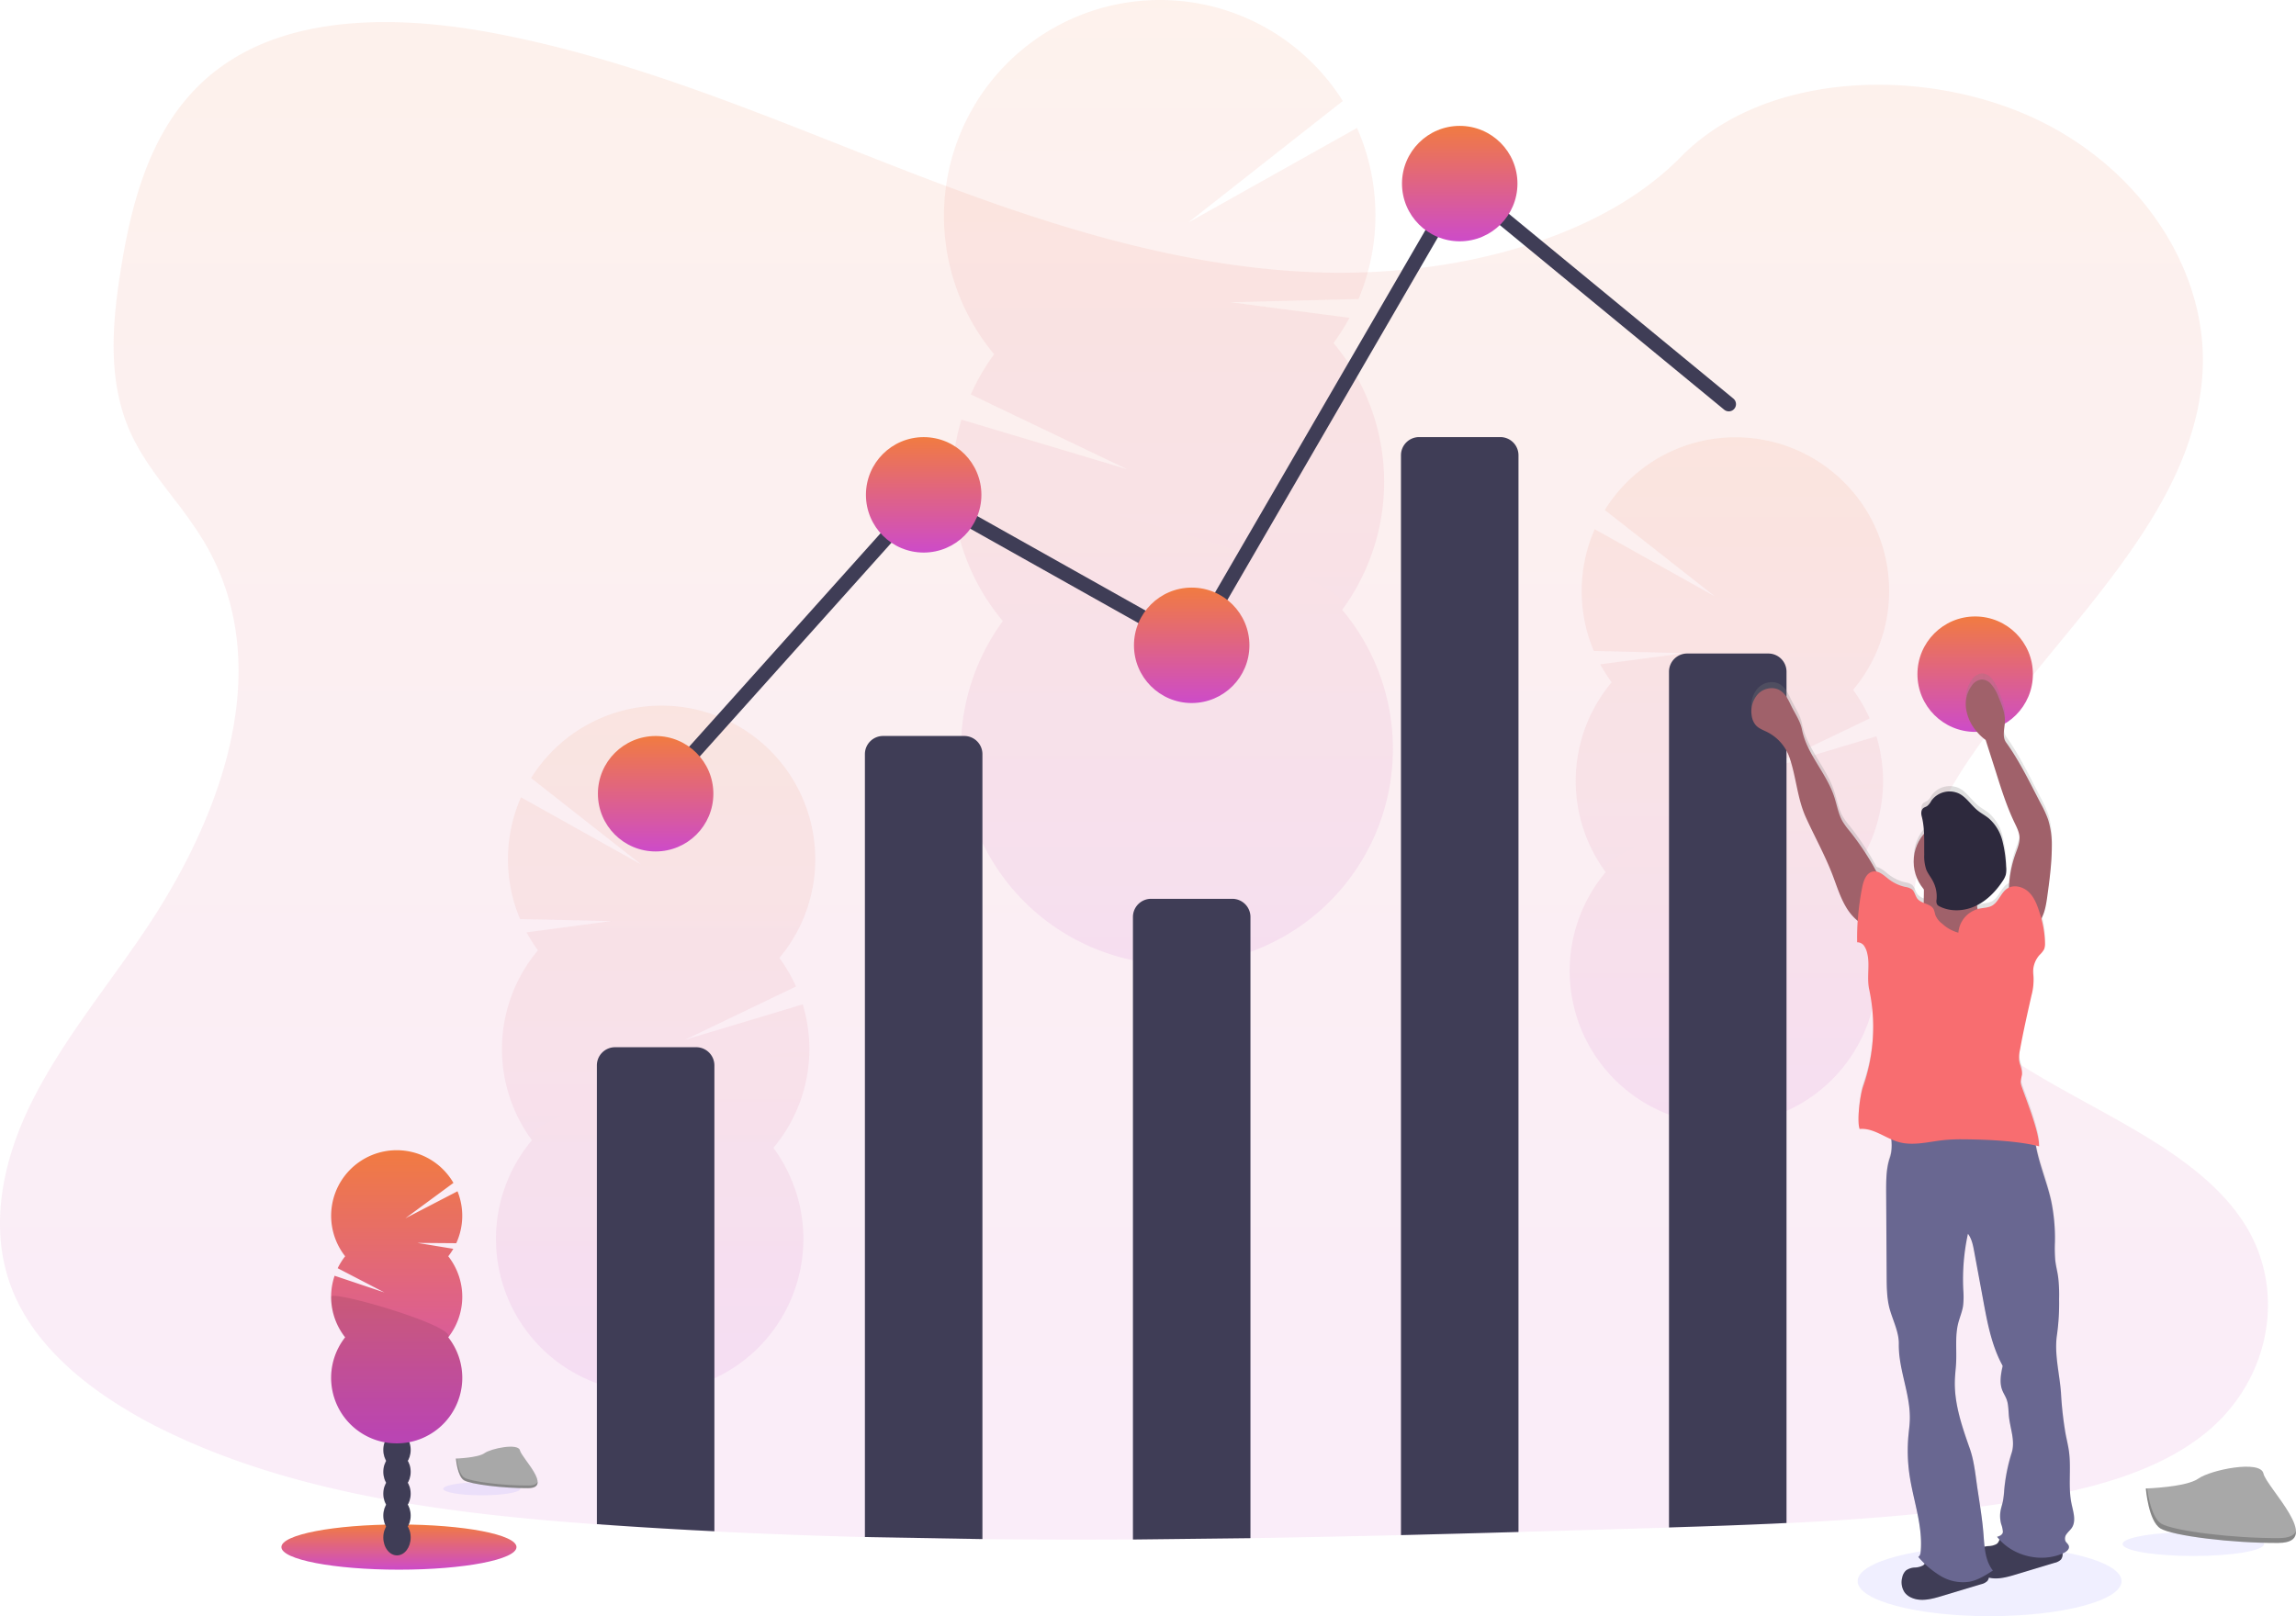 <svg xmlns="http://www.w3.org/2000/svg" xmlns:xlink="http://www.w3.org/1999/xlink" width="1113.608" height="784.066" viewBox="0 0 1113.608 784.066">
  <defs>
    <linearGradient id="linear-gradient" x1="0.5" x2="0.5" y2="1" gradientUnits="objectBoundingBox">
      <stop offset="0" stop-color="#f17b41"/>
      <stop offset="1" stop-color="#cd4bc9"/>
    </linearGradient>
    <linearGradient id="linear-gradient-30" x1="0.627" y1="0.5" x2="1.626" y2="0.5" gradientUnits="objectBoundingBox">
      <stop offset="0" stop-color="gray" stop-opacity="0.251"/>
      <stop offset="0.54" stop-color="gray" stop-opacity="0.122"/>
      <stop offset="1" stop-color="gray" stop-opacity="0.102"/>
    </linearGradient>
  </defs>
  <g id="undraw_visual_data_b1wx" transform="translate(-0.003 -0.344)">
    <ellipse id="Ellipse_1" data-name="Ellipse 1" cx="64" cy="16.99" rx="64" ry="16.99" transform="translate(901 750.43)" fill="#6c63ff" opacity="0.1"/>
    <path id="Path_1" data-name="Path 1" d="M1113.76,752.68c-24.35,20.2-59,28.56-92.51,33.84l-5.64.86c-35,5.22-70.39,8-105.9,9.69-19,.92-38,1.57-57,2.15l-14.89.44q-29,.86-58.11,1.69-28.5.81-57,1.52-36.5.89-73,1.48-28.5.45-57,.62-36.51.21-73-.14-28.52-.29-57-1-36.52-.94-73-2.75-24.76-1.21-49.49-2.91l-7.51-.53c-70.77-5.1-142.81-14.25-204.74-43.17l-1.67-.79c-.83-.39-1.66-.78-2.49-1.19A224.106,224.106,0,0,1,91.25,733.4c-18.31-13.06-33.43-29-41.42-47.91-12.52-29.66-5.9-63,8.4-92S94,538.31,112.57,511c5.44-8,10.6-16.3,15.4-24.81,30-53.37,44.88-115.13,13.43-166.56a228.578,228.578,0,0,0-13.43-19c-7.67-10-15.47-20-20.74-31.07-12.29-25.76-9.65-54.73-5.17-82.25,6-36.59,17-76,51.38-98.86,35.67-23.74,86.3-22.54,130.57-14,68.83,13.19,132.36,40.8,196.49,65.7s131.31,47.67,201.82,50.12a322.088,322.088,0,0,0,45.38-1.65h0a287.808,287.808,0,0,0,59.12-12.45c27.75-9.14,53-22.89,71.72-42,40.15-40.85,115.6-43.94,170-19.27,51.91,23.54,85.48,73.36,83,123.12-2.82,55.39-44.3,100.93-82.31,147.64-4.61,5.66-9.16,11.34-13.59,17.06q-3.71,4.79-7.28,9.6h0c-4.17,5.66-8.2,11.35-12,17.11-19.42,29.53-33.15,65-19.78,96.88,7.5,17.85,21.81,31.47,39.06,43.36,38.65,26.63,92,44.55,116,81.83C1152.32,683.63,1144.66,727,1113.76,752.68Z" transform="translate(-43.21 -57.79)" opacity="0.1" fill="url(#linear-gradient)"/>
    <g id="Group_1" data-name="Group 1" opacity="0.1">
      <path id="Path_2" data-name="Path 2" d="M598.71,607.14q.06,1.41.21,2.76,11.67-4.65,22.91-10a18.57,18.57,0,0,0,10.59-5.18c2.19-1.1,4.37-2.25,6.53-3.4a26.816,26.816,0,0,0-1.66-3c-4.21-6.65-10.61-10.81-17.66-10.58s-13.15,4.8-16.92,11.69a34.46,34.46,0,0,0-4,17.71Z" transform="translate(-43.21 -57.79)" fill="url(#linear-gradient)"/>
      <path id="Path_3" data-name="Path 3" d="M597.56,572.17a34.57,34.57,0,0,0,5.15,17.32c4.22,6.63,10.62,10.79,17.67,10.56.49,0,1-.07,1.45-.11a18.57,18.57,0,0,0,10.59-5.18,25.47,25.47,0,0,0,4.87-6.38,35.82,35.82,0,0,0-1.14-35c-4.22-6.65-10.62-10.81-17.67-10.58s-13.14,4.8-16.91,11.69a34.471,34.471,0,0,0-4.01,17.68Z" transform="translate(-43.21 -57.79)" fill="url(#linear-gradient)"/>
      <ellipse id="Ellipse_2" data-name="Ellipse 2" cx="21.87" cy="28.63" rx="21.87" ry="28.63" transform="matrix(0.999, -0.033, 0.033, 0.999, 552.28, 450.778)" fill="url(#linear-gradient)"/>
      <ellipse id="Ellipse_3" data-name="Ellipse 3" cx="21.87" cy="28.63" rx="21.87" ry="28.63" transform="matrix(0.999, -0.033, 0.033, 0.999, 551.134, 415.814)" fill="url(#linear-gradient)"/>
      <ellipse id="Ellipse_4" data-name="Ellipse 4" cx="21.87" cy="28.63" rx="21.87" ry="28.63" transform="matrix(0.999, -0.033, 0.033, 0.999, 549.987, 380.84)" fill="url(#linear-gradient)"/>
      <path id="Path_4" data-name="Path 4" d="M690,224.56a104.077,104.077,0,0,0,7.74-12.25L640,204.77l62.12-1.58a104.89,104.89,0,0,0-.72-83l-81.91,45.95,75-59A104.75,104.75,0,1,0,525.38,230a105.161,105.161,0,0,0-11.31,19.48l75.81,36.28L509.52,261.7a104.8,104.8,0,0,0,20.11,97.75A104.74,104.74,0,1,0,694.19,354,104.77,104.77,0,0,0,690,224.56Z" transform="translate(-43.21 -57.79)" fill="url(#linear-gradient)"/>
      <path id="Path_5" data-name="Path 5" d="M505.1,295.42a104.26,104.26,0,0,0,24.53,64A104.74,104.74,0,1,0,694.19,354C707.64,335.74,504.72,283.67,505.1,295.42Z" transform="translate(-43.21 -57.79)" opacity="0.1" fill="url(#linear-gradient)"/>
    </g>
    <g id="Group_2" data-name="Group 2" opacity="0.1">
      <path id="Path_6" data-name="Path 6" d="M369.39,791.35a17.145,17.145,0,0,1-.15,2q-8.3-3.3-16.31-7.07a13.21,13.21,0,0,1-7.54-3.67q-2.34-1.19-4.65-2.42a18.894,18.894,0,0,1,1.18-2.12c3-4.74,7.54-7.7,12.56-7.54s9.36,3.4,12,8.3A24.5,24.5,0,0,1,369.39,791.35Z" transform="translate(-43.21 -57.79)" fill="url(#linear-gradient)"/>
      <path id="Path_7" data-name="Path 7" d="M370.17,766.46a24.59,24.59,0,0,1-3.64,12.33c-3,4.72-7.55,7.69-12.56,7.53l-1-.08a13.21,13.21,0,0,1-7.54-3.67,18,18,0,0,1-3.47-4.54,25.53,25.53,0,0,1,.78-24.89c3-4.74,7.55-7.7,12.56-7.54s9.36,3.4,12.05,8.3A24.5,24.5,0,0,1,370.17,766.46Z" transform="translate(-43.21 -57.79)" fill="url(#linear-gradient)"/>
      <ellipse id="Ellipse_5" data-name="Ellipse 5" cx="20.37" cy="15.56" rx="20.37" ry="15.56" transform="translate(296.021 703.207) rotate(-88.19)" fill="url(#linear-gradient)"/>
      <ellipse id="Ellipse_6" data-name="Ellipse 6" cx="20.37" cy="15.56" rx="20.37" ry="15.56" transform="translate(296.798 678.321) rotate(-88.19)" fill="url(#linear-gradient)"/>
      <ellipse id="Ellipse_7" data-name="Ellipse 7" cx="20.37" cy="15.56" rx="20.37" ry="15.56" transform="translate(297.585 653.425) rotate(-88.19)" fill="url(#linear-gradient)"/>
      <path id="Path_8" data-name="Path 8" d="M304.12,519.17a75.817,75.817,0,0,1-5.53-8.71L339.67,505l-44.21-1a74.64,74.64,0,0,1,.44-59.08l58.33,32.63L300.81,435.6a74.54,74.54,0,1,1,120.42,87.26,74.428,74.428,0,0,1,8.07,13.86L375.38,562.6l57.17-17.2A74.65,74.65,0,0,1,418.33,615a74.54,74.54,0,1,1-117.12-3.7,74.54,74.54,0,0,1,2.91-92.12Z" transform="translate(-43.21 -57.79)" fill="url(#linear-gradient)"/>
      <path id="Path_9" data-name="Path 9" d="M435.72,569.43A74.27,74.27,0,0,1,418.33,615a74.54,74.54,0,1,1-117.12-3.7C291.62,598.3,436,561.06,435.72,569.43Z" transform="translate(-43.21 -57.79)" opacity="0.1" fill="url(#linear-gradient)"/>
    </g>
    <g id="Group_3" data-name="Group 3" opacity="0.1">
      <path id="Path_10" data-name="Path 10" d="M890.16,661.3a19.392,19.392,0,0,1-.14,2q-8.31-3.3-16.31-7.07a13.26,13.26,0,0,1-7.55-3.67c-1.55-.79-3.11-1.6-4.65-2.42a20.644,20.644,0,0,1,1.18-2.12c3-4.74,7.54-7.7,12.56-7.54s9.36,3.4,12,8.3a24.5,24.5,0,0,1,2.91,12.52Z" transform="translate(-43.21 -57.79)" fill="url(#linear-gradient)"/>
      <path id="Path_11" data-name="Path 11" d="M891,636.41a24.59,24.59,0,0,1-3.65,12.33c-3,4.72-7.54,7.69-12.56,7.53l-1-.08a13.26,13.26,0,0,1-7.55-3.67,18.323,18.323,0,0,1-3.47-4.54,25.53,25.53,0,0,1,.78-24.89c3-4.73,7.55-7.7,12.56-7.54s9.37,3.4,12.05,8.3A24.5,24.5,0,0,1,891,636.41Z" transform="translate(-43.21 -57.79)" fill="url(#linear-gradient)"/>
      <ellipse id="Ellipse_8" data-name="Ellipse 8" cx="20.37" cy="15.56" rx="20.37" ry="15.56" transform="translate(816.827 573.149) rotate(-88.19)" fill="url(#linear-gradient)"/>
      <ellipse id="Ellipse_9" data-name="Ellipse 9" cx="20.37" cy="15.56" rx="20.37" ry="15.56" transform="translate(817.614 548.263) rotate(-88.19)" fill="url(#linear-gradient)"/>
      <ellipse id="Ellipse_10" data-name="Ellipse 10" cx="20.37" cy="15.56" rx="20.37" ry="15.56" transform="translate(818.401 523.377) rotate(-88.19)" fill="url(#linear-gradient)"/>
      <path id="Path_12" data-name="Path 12" d="M824.89,389.12a73.565,73.565,0,0,1-5.52-8.71L860.45,375l-44.21-1.07a74.7,74.7,0,0,1,.43-59.08L875,347.48l-53.42-41.93A74.55,74.55,0,1,1,942,392.81a74.386,74.386,0,0,1,8.06,13.86l-53.92,25.88,57.17-17.2a74.57,74.57,0,0,1-14.22,69.59A74.53,74.53,0,1,1,822,481.24a74.54,74.54,0,0,1,2.91-92.12Z" transform="translate(-43.21 -57.79)" fill="url(#linear-gradient)"/>
      <path id="Path_13" data-name="Path 13" d="M956.5,439.38a74.2,74.2,0,0,1-17.4,45.56,74.53,74.53,0,1,1-117.1-3.7C812.4,468.25,956.76,431,956.5,439.38Z" transform="translate(-43.21 -57.79)" opacity="0.1" fill="url(#linear-gradient)"/>
    </g>
    <ellipse id="Ellipse_11" data-name="Ellipse 11" cx="57.01" cy="10.96" rx="57.01" ry="10.96" transform="translate(136.49 739.93)" fill="url(#linear-gradient)"/>
    <ellipse id="Ellipse_12" data-name="Ellipse 12" cx="6.64" cy="8.69" rx="6.64" ry="8.69" transform="translate(185.91 737.54)" fill="#3f3d56"/>
    <ellipse id="Ellipse_13" data-name="Ellipse 13" cx="6.64" cy="8.69" rx="6.64" ry="8.69" transform="translate(185.91 726.92)" fill="#3f3d56"/>
    <ellipse id="Ellipse_14" data-name="Ellipse 14" cx="6.64" cy="8.69" rx="6.64" ry="8.69" transform="translate(185.91 716.3)" fill="#3f3d56"/>
    <ellipse id="Ellipse_15" data-name="Ellipse 15" cx="6.64" cy="8.69" rx="6.64" ry="8.69" transform="translate(185.91 705.68)" fill="#3f3d56"/>
    <ellipse id="Ellipse_16" data-name="Ellipse 16" cx="6.64" cy="8.69" rx="6.64" ry="8.69" transform="translate(185.91 695.06)" fill="#3f3d56"/>
    <ellipse id="Ellipse_17" data-name="Ellipse 17" cx="6.64" cy="8.69" rx="6.64" ry="8.69" transform="translate(185.91 684.44)" fill="#3f3d56"/>
    <ellipse id="Ellipse_18" data-name="Ellipse 18" cx="6.64" cy="8.69" rx="6.64" ry="8.69" transform="translate(185.91 673.82)" fill="#3f3d56"/>
    <path id="Path_14" data-name="Path 14" d="M260.61,667.62a32.329,32.329,0,0,0,2.47-3.64l-17.44-2.87,18.86.15a31.89,31.89,0,0,0,.61-25.2L239.8,649.19,263.14,632a31.8,31.8,0,1,0-52.52,35.59,32,32,0,0,0-3.62,5.8l22.64,11.76-24.14-8.1a31.82,31.82,0,0,0,5.12,29.86,31.8,31.8,0,1,0,50,0,31.82,31.82,0,0,0,0-39.32Z" transform="translate(-43.21 -57.79)" fill="url(#linear-gradient)"/>
    <path id="Path_15" data-name="Path 15" d="M203.82,687.28a31.67,31.67,0,0,0,6.8,19.66,31.8,31.8,0,1,0,50,0C264.87,701.53,203.82,683.71,203.82,687.28Z" transform="translate(-43.21 -57.79)" opacity="0.1"/>
    <path id="Path_16" data-name="Path 16" d="M389.71,575V801q-24.76-1.21-49.49-2.91l-7.51-.53V575a8.82,8.82,0,0,1,8.82-8.82h39.36a8.82,8.82,0,0,1,8.82,8.82Z" transform="translate(-43.21 -57.79)" fill="#3f3d56"/>
    <path id="Path_17" data-name="Path 17" d="M462.71,803.81V424a8.82,8.82,0,0,1,8.82-8.82h39.36a8.82,8.82,0,0,1,8.82,8.82V804.8Z" transform="translate(-43.21 -57.79)" fill="#3f3d56"/>
    <path id="Path_18" data-name="Path 18" d="M592.71,805V503a8.82,8.82,0,0,1,8.82-8.82h39.36a8.82,8.82,0,0,1,8.82,8.82V804.35Z" transform="translate(-43.21 -57.79)" fill="#3f3d56"/>
    <path id="Path_19" data-name="Path 19" d="M779.71,279V801.35q-28.5.81-57,1.52V279a8.82,8.82,0,0,1,8.82-8.82h39.36A8.82,8.82,0,0,1,779.71,279Z" transform="translate(-43.21 -57.79)" fill="#3f3d56"/>
    <path id="Path_20" data-name="Path 20" d="M909.71,384V797c-19,.92-38,1.57-57,2.15V384a8.82,8.82,0,0,1,8.82-8.82h39.36a8.82,8.82,0,0,1,8.82,8.82Z" transform="translate(-43.21 -57.79)" fill="#3f3d56"/>
    <path id="Path_21" data-name="Path 21" d="M318.5,385.41l130-145,130,73,130-224,130,107" fill="none" stroke="#3f3d56" stroke-linecap="round" stroke-miterlimit="10" stroke-width="7"/>
    <circle id="Ellipse_19" data-name="Ellipse 19" cx="28" cy="28" r="28" transform="translate(290 357.41)" fill="url(#linear-gradient)"/>
    <circle id="Ellipse_20" data-name="Ellipse 20" cx="28" cy="28" r="28" transform="translate(420 212.41)" fill="url(#linear-gradient)"/>
    <circle id="Ellipse_21" data-name="Ellipse 21" cx="28" cy="28" r="28" transform="translate(550 285.41)" fill="url(#linear-gradient)"/>
    <circle id="Ellipse_22" data-name="Ellipse 22" cx="28" cy="28" r="28" transform="translate(680 61.41)" fill="url(#linear-gradient)"/>
    <circle id="Ellipse_23" data-name="Ellipse 23" cx="28" cy="28" r="28" transform="translate(930 299.41)" fill="url(#linear-gradient)"/>
    <ellipse id="Ellipse_24" data-name="Ellipse 24" cx="18.68" cy="3.16" rx="18.68" ry="3.16" transform="translate(215 719.45)" fill="#6c63ff" opacity="0.1"/>
    <path id="Path_22" data-name="Path 22" d="M264.35,765.73s10.65-.33,13.86-2.62,16.39-5,17.19-1.35,16,18.24,4,18.34-27.95-1.88-31.15-3.83S264.35,765.73,264.35,765.73Z" transform="translate(-43.21 -57.79)" fill="#a8a8a8"/>
    <path id="Path_23" data-name="Path 23" d="M299.59,778.82c-12,.1-27.94-1.87-31.15-3.82-2.44-1.49-3.41-6.82-3.74-9.28h-.35s.67,8.59,3.88,10.54,19.12,3.93,31.15,3.83c3.47,0,4.67-1.26,4.6-3.09C303.5,778.11,302.18,778.8,299.59,778.82Z" transform="translate(-43.21 -57.79)" opacity="0.2"/>
    <ellipse id="Ellipse_25" data-name="Ellipse 25" cx="34.31" cy="5.8" rx="34.31" ry="5.8" transform="translate(1029.49 743.61)" fill="#6c63ff" opacity="0.1"/>
    <path id="Path_24" data-name="Path 24" d="M1084,780.25s19.57-.6,25.47-4.8,30.1-9.21,31.56-2.48,29.42,33.5,7.32,33.68-51.34-3.44-57.23-7S1084,780.25,1084,780.25Z" transform="translate(-43.21 -57.79)" fill="#a8a8a8"/>
    <path id="Path_25" data-name="Path 25" d="M1148.72,804.31c-22.1.18-51.34-3.44-57.23-7-4.48-2.73-6.27-12.53-6.87-17h-.65s1.24,15.79,7.12,19.37,35.14,7.21,57.23,7c6.38,0,8.58-2.32,8.46-5.68C1155.89,803,1153.46,804.27,1148.72,804.31Z" transform="translate(-43.21 -57.79)" opacity="0.2"/>
    <path id="Path_26" data-name="Path 26" d="M892.81,402.37a9,9,0,0,0,2,4.77c1.45,1.64,3.62,2.39,5.57,3.37a22,22,0,0,1,10.76,12.37c3.33,9.72,3.76,20,8,29.38s9.22,18.39,12.88,28c2.08,5.45,3.74,11.12,6.79,16.08a24.94,24.94,0,0,0,5.57,6.41c-.23,3.52-.32,7-.3,10.52a4,4,0,0,1,3.42,1.8,10.41,10.41,0,0,1,1.5,3.75c1.37,5.67-.32,11.71.91,17.41a88.56,88.56,0,0,1-3,47.64c-1.37,3.88-3.09,16.72-1.63,20.57,5.44-.55,10.26,2.79,15.35,5a21.12,21.12,0,0,1-.72,9c-1.83,5.27-1.82,11-1.79,16.57l.25,41.26c0,5.23.07,10.53,1.38,15.6,1.49,5.71,4.62,11.53,4.52,17.43-.27,12.7,5.73,24.8,5.25,37.4-.09,2.42-.42,4.82-.65,7.22a82.134,82.134,0,0,0,.48,19.19c1.82,12.66,6.63,25.11,5.43,37.84-.08.86-.37,2-1.18,2.33,1,1.13,2.06,2.25,3.14,3.32a2.849,2.849,0,0,1-.87.91,8.839,8.839,0,0,1-3.82,1,8.091,8.091,0,0,0-4.37,1.42,6.29,6.29,0,0,0-1.82,3.34,9,9,0,0,0,1.2,7.48,8.351,8.351,0,0,0,3.39,2.54c4.62,2,9.92.55,14.74-.91l18.88-5.72a6.36,6.36,0,0,0,3.07-1.6,3.361,3.361,0,0,0,.75-1.62c4.17,1,8.75-.23,13-1.5l18.88-5.73a6.27,6.27,0,0,0,3.07-1.6,3.661,3.661,0,0,0,.77-3c.14-.06.28-.1.42-.17,1.44-.65,3-1.92,2.65-3.45-.25-1-1.25-1.58-1.68-2.5a3.61,3.61,0,0,1,.7-3.53c.74-1,1.74-1.83,2.42-2.88,2.18-3.34.7-7.73-.12-11.64-1.77-8.35-.13-17.07-1.25-25.53-.38-2.85-1.07-5.65-1.62-8.48a173.267,173.267,0,0,1-2.31-20.22c-.72-9.68-3.41-19.22-1.87-28.82a111.91,111.91,0,0,0,.95-17,73.982,73.982,0,0,0-.47-10.84c-.39-2.68-1.08-5.31-1.38-8a72.517,72.517,0,0,1-.16-9.09,89.918,89.918,0,0,0-1.86-20.12c-2-9.09-5.76-17.79-7.36-26.9.54.12,1.08.24,1.6.38.06-7-6.07-22.22-8.34-28.86a8.392,8.392,0,0,1-.6-2.55,27.5,27.5,0,0,1,.63-3.43c.29-2.42-1-4.72-1.35-7.14a16.748,16.748,0,0,1,.37-5.08c1.61-8.95,3.61-17.83,5.61-26.7a28.439,28.439,0,0,0,.89-9.87,12.391,12.391,0,0,1,3-9.83,11.653,11.653,0,0,0,2.22-2.79,7.08,7.08,0,0,0,.44-2.79,44.83,44.83,0,0,0-1.8-12.15c1.76-3.19,2.41-7.11,2.92-10.81,1.12-8.17,2.24-16.38,2.2-24.63a41.745,41.745,0,0,0-1.8-13,51.6,51.6,0,0,0-3.42-7.54c-5.26-10.13-10.29-20.79-16.93-30.07-2-2.82-.74-6.71-.6-10.19.15-4.2-1.51-8.23-3.14-12.09a19.84,19.84,0,0,0-3.76-6.47,6.11,6.11,0,0,0-4.4-2,6.63,6.63,0,0,0-4.69,2.87,15.47,15.47,0,0,0-2.81,11.57A22.369,22.369,0,0,0,1002,410.2a24.769,24.769,0,0,0,4.39,4.17q2.48,7.88,5,15.75c2.64,8.35,5.28,16.74,9,24.64,1.09,2.29,2.29,4.62,2.42,7.15.14,2.73-1,5.33-1.91,7.9a55.752,55.752,0,0,0-3.22,16.66,5.729,5.729,0,0,0-.84.46c-3.15,2.06-4.14,6.55-7.42,8.39-1.91,1.07-4.23,1-6.37,1.49a2.2,2.2,0,0,0-.58.16c-.08-.4-.16-.79-.21-1.2a3.23,3.23,0,0,1,0-.77,33.589,33.589,0,0,0,12.43-11.84,10.829,10.829,0,0,0,1.47-3,11.6,11.6,0,0,0,.15-3.9,62.245,62.245,0,0,0-1.85-12.85,21.37,21.37,0,0,0-6.69-10.89c-1.64-1.32-3.53-2.31-5.16-3.64-3.18-2.57-5.36-6.37-9-8.28A10.83,10.83,0,0,0,980,444.12a7.889,7.889,0,0,1-2,2.54,20.541,20.541,0,0,0-1.86,1c-1.1.88-1.16,2.57-.8,3.94a41.011,41.011,0,0,1,1.14,8.59,21,21,0,0,0-.06,27.17c0,1.86,0,3.72-.07,5.58a5.4,5.4,0,0,1-.07,1.06,7.211,7.211,0,0,1-3-2c-1.12-1.4-1.32-3.46-2.69-4.61a7.589,7.589,0,0,0-3.28-1.2,20.369,20.369,0,0,1-8-3.79c-1.85-1.43-3.77-3.26-5.93-3.68a131.566,131.566,0,0,0-13-19.84,38.655,38.655,0,0,1-3.4-4.67c-2.15-3.75-2.79-8.16-4.15-12.27-3.8-11.52-13.28-20.76-15.59-32.68-.84-4.32-3.58-8.08-5.46-12.06-1.27-2.69-2.67-5.53-5.21-7.07-3.27-2-7.79-1.08-10.51,1.61A12.63,12.63,0,0,0,892.81,402.37Zm118.73,404.69a8.841,8.841,0,0,1-3.82,1,18.436,18.436,0,0,0-2,.32c-.25-2.1-.39-4.23-.55-6.3-.53-6.79-1.59-13.53-2.64-20.26-1.1-7-1.62-14.66-4-21.38-3.83-10.94-7.71-22.21-7.22-33.8.11-2.63.44-5.24.58-7.86.32-6.49-.59-13.12,1-19.43.71-2.87,1.92-5.61,2.38-8.53a40.488,40.488,0,0,0,.1-7.94,105.53,105.53,0,0,1,2.27-27.35c1.86,2.43,2.47,5.57,3,8.58l3.75,20.34c2.23,12.07,4.2,24.87,10.11,35.61-.83,3.87-1.65,8-.28,11.7.59,1.6,1.56,3,2.16,4.62,1,2.69.86,5.65,1.16,8.5.65,6,3.13,11.9,1.31,17.69a86.3,86.3,0,0,0-3.63,18.36,44.7,44.7,0,0,1-.6,5.17c-.32,1.54-.84,3-1.13,4.58a15.171,15.171,0,0,0,.29,6.67,13.62,13.62,0,0,1,.82,3.75c0,1.28-1.57,2.2-2.83,2.4.37.48.77.94,1.18,1.39A4.38,4.38,0,0,1,1011.54,807.06Z" transform="translate(-43.21 -57.79)" fill="url(#linear-gradient-30)"/>
    <path id="Path_27" data-name="Path 27" d="M972.05,818.6a8.09,8.09,0,0,0-4.37,1.42,6.16,6.16,0,0,0-1.82,3.32,8.881,8.881,0,0,0,1.2,7.42,8.331,8.331,0,0,0,3.39,2.53c4.62,2,9.92.54,14.74-.91l18.88-5.68a6.34,6.34,0,0,0,3.07-1.59,4.17,4.17,0,0,0,.08-4.86,9.44,9.44,0,0,0-4-3.19c-5.87-2.86-12.49-3.51-18.94-3.63-2.4,0-4.77-.58-6.4,1.27-.86,1-.7,2.07-2,2.92A9,9,0,0,1,972.05,818.6Z" transform="translate(-43.21 -57.79)" fill="#3f3d56"/>
    <path id="Path_28" data-name="Path 28" d="M1007.72,808.22a8.171,8.171,0,0,0-4.37,1.42,6.2,6.2,0,0,0-1.82,3.32,8.91,8.91,0,0,0,1.2,7.43,8.4,8.4,0,0,0,3.39,2.52c4.63,2,9.92.55,14.74-.9l18.88-5.69a6.341,6.341,0,0,0,3.07-1.59,4.16,4.16,0,0,0,.08-4.85,9.471,9.471,0,0,0-4-3.19c-5.88-2.86-12.5-3.52-18.95-3.64-2.4,0-4.76-.57-6.4,1.28-.86,1-.7,2.06-2,2.91a8.7,8.7,0,0,1-3.82.98Z" transform="translate(-43.21 -57.79)" fill="#3f3d56"/>
    <path id="Path_29" data-name="Path 29" d="M991.31,603.32a232.583,232.583,0,0,1,33.49-.94,6.66,6.66,0,0,1,2.17.34c2.46,1,2.84,4.22,3.07,6.85,1,10.68,5.66,20.63,8,31.09a88.829,88.829,0,0,1,1.86,20,71.733,71.733,0,0,0,.16,9c.3,2.67,1,5.29,1.38,7.95a73,73,0,0,1,.47,10.77,110.49,110.49,0,0,1-.95,16.87c-1.54,9.53,1.15,19,1.87,28.64A170.938,170.938,0,0,0,1045.1,754c.55,2.81,1.24,5.59,1.62,8.42,1.12,8.41-.52,17.07,1.25,25.37.82,3.88,2.3,8.24.12,11.56-.68,1-1.68,1.85-2.42,2.86a3.57,3.57,0,0,0-.7,3.51c.43.91,1.43,1.51,1.68,2.48.39,1.53-1.21,2.78-2.65,3.43-10.85,4.9-24.84,1.45-32.16-7.94,1.26-.2,2.8-1.11,2.83-2.39a13.5,13.5,0,0,0-.82-3.72,15,15,0,0,1-.29-6.62c.29-1.54.81-3,1.13-4.55a44.191,44.191,0,0,0,.6-5.14,85.212,85.212,0,0,1,3.63-18.24c1.82-5.75-.66-11.57-1.31-17.57-.3-2.84-.17-5.77-1.16-8.45-.6-1.58-1.57-3-2.16-4.58-1.37-3.69-.55-7.79.28-11.63-5.91-10.67-7.88-23.39-10.11-35.38l-3.75-20.2c-.56-3-1.17-6.11-3-8.53a104.164,104.164,0,0,0-2.27,27.17,40,40,0,0,1-.1,7.89c-.46,2.9-1.67,5.63-2.38,8.47-1.55,6.27-.64,12.85-1,19.3-.14,2.61-.47,5.2-.58,7.81-.49,11.52,3.39,22.72,7.22,33.59,2.35,6.67,2.87,14.25,4,21.23,1,6.69,2.11,13.38,2.64,20.13.49,6.2.71,12.91,4.57,17.78-3.53,2.29-7.17,4.62-11.3,5.41a20.86,20.86,0,0,1-13.92-2.7,43.791,43.791,0,0,1-11-9.35c.81-.28,1.1-1.46,1.18-2.31,1.2-12.66-3.61-25-5.43-37.6a81,81,0,0,1-.48-19.06c.23-2.39.56-4.78.65-7.18.48-12.51-5.55-24.56-5.33-37.08.1-5.87-3-11.65-4.52-17.32-1.31-5-1.35-10.3-1.38-15.5l-.25-41c0-5.54,0-11.22,1.79-16.45,2.2-6.3-.32-13.53-.7-20.19a83.219,83.219,0,0,0,32.19,3.59Z" transform="translate(-43.21 -57.79)" fill="#696791"/>
    <path id="Path_30" data-name="Path 30" d="M955.66,485.52a130.655,130.655,0,0,0-15.31-24.17,38.321,38.321,0,0,1-3.4-4.64c-2.15-3.73-2.79-8.11-4.15-12.19-3.8-11.44-13.28-20.63-15.59-32.46-.84-4.3-3.58-8-5.46-12-1.27-2.67-2.67-5.49-5.21-7-3.27-2-7.79-1.08-10.51,1.6a12.49,12.49,0,0,0-3.22,10.55,8.93,8.93,0,0,0,2,4.74c1.45,1.63,3.62,2.37,5.57,3.35a21.88,21.88,0,0,1,10.76,12.29c3.33,9.65,3.76,19.87,8,29.19s9.22,18.26,12.88,27.79c2.08,5.41,3.74,11,6.79,16s7.81,9.19,13.56,9.94A33.45,33.45,0,0,1,954,497.83C955.25,493.89,957.47,489.25,955.66,485.52Z" transform="translate(-43.21 -57.79)" fill="#a0616a"/>
    <path id="Path_31" data-name="Path 31" d="M1017.57,493a55.258,55.258,0,0,1,3.25-20.78c.92-2.55,2-5.14,1.91-7.85-.13-2.52-1.33-4.83-2.42-7.11-3.76-7.85-6.4-16.17-9-24.47l-5-15.65a24.31,24.31,0,0,1-4.39-4.15,22.1,22.1,0,0,1-5.09-10.86,15.25,15.25,0,0,1,2.81-11.48,6.65,6.65,0,0,1,4.69-2.86,6.14,6.14,0,0,1,4.4,2,19.709,19.709,0,0,1,3.76,6.42c1.63,3.84,3.29,7.84,3.14,12-.14,3.46-1.43,7.32.6,10.13,6.64,9.22,11.67,19.81,16.93,29.88a50.566,50.566,0,0,1,3.42,7.49,41.189,41.189,0,0,1,1.8,12.94c0,8.19-1.08,16.35-2.2,24.47-.71,5.09-1.64,10.63-5.49,14C1026.69,502,1022.67,497,1017.57,493Z" transform="translate(-43.21 -57.79)" fill="#a0616a"/>
    <circle id="Ellipse_26" data-name="Ellipse 26" cx="20.75" cy="20.75" r="20.75" transform="translate(928.17 397.61)" fill="#a0616a"/>
    <path id="Path_32" data-name="Path 32" d="M1002.18,498c.5,3.75,2.51,7.11,4.47,10.35,1.18,2,2.69,4.13,5,4.35a100.786,100.786,0,0,1-18.85,7.58,21.321,21.321,0,0,1-6.88,1.11,16.831,16.831,0,0,1-5.73-1.47A28.49,28.49,0,0,1,964,501a37.6,37.6,0,0,0,7.71-.59,5.67,5.67,0,0,0,3.78-1.86,6,6,0,0,0,.78-3.34c.1-3.46.11-6.93,0-10.39a41,41,0,0,1,15.08,1.86c2,.65,4,1.43,6,1.94,1.26.32,4.73,0,5.66.73C1004.54,490.38,1001.83,495.45,1002.18,498Z" transform="translate(-43.21 -57.79)" fill="#a0616a"/>
    <path id="Path_33" data-name="Path 33" d="M993.06,510.61A13.06,13.06,0,0,1,1003,499c2.14-.48,4.46-.42,6.37-1.48,3.28-1.83,4.27-6.29,7.42-8.34s7.62-.91,10.36,1.68,4.13,6.28,5.25,9.89a50.066,50.066,0,0,1,2.69,15.15,7,7,0,0,1-.44,2.77,11.562,11.562,0,0,1-2.22,2.77,12.26,12.26,0,0,0-3,9.77,28,28,0,0,1-.89,9.8c-2,8.82-4,17.63-5.61,26.53a16.469,16.469,0,0,0-.37,5c.31,2.41,1.64,4.69,1.35,7.1a26.878,26.878,0,0,0-.63,3.41,8.269,8.269,0,0,0,.6,2.53c2.27,6.59,8.4,21.69,8.34,28.67-10.65-2.73-26.35-3.34-37.35-3.39a83.114,83.114,0,0,0-9.06.4c-7.23.78-14.63,2.89-21.64.94-6.51-1.81-12.27-7-19-6.35-1.46-3.82.26-16.57,1.63-20.43a87.44,87.44,0,0,0,3-47.33c-1.23-5.66.46-11.67-.91-17.29a10.309,10.309,0,0,0-1.5-3.73,4,4,0,0,0-3.42-1.79,127.383,127.383,0,0,1,2.5-26.93c.66-3.15,2-6.87,5.23-7.41,2.86-.49,5.26,1.93,7.56,3.7a20.31,20.31,0,0,0,8,3.76,7.589,7.589,0,0,1,3.28,1.2c1.37,1.14,1.57,3.19,2.69,4.58,2,2.49,6.47,2.28,7.89,5.15a19.618,19.618,0,0,1,.75,2.62,9.62,9.62,0,0,0,3.3,4.26,18.56,18.56,0,0,0,7.89,4.4Z" transform="translate(-43.21 -57.79)" fill="#f86d70"/>
    <path id="Path_34" data-name="Path 34" d="M975.27,454.09c-.36-1.37-.3-3,.8-3.92.55-.43,1.27-.59,1.86-1a8,8,0,0,0,2-2.53,10.86,10.86,0,0,1,13.59-3.45c3.61,1.89,5.79,5.67,9,8.22,1.63,1.32,3.52,2.3,5.16,3.62a21.21,21.21,0,0,1,6.69,10.82,61.4,61.4,0,0,1,1.85,12.76,11.482,11.482,0,0,1-.15,3.88,10.86,10.86,0,0,1-1.47,3c-3.3,5-7.65,9.54-13.1,12.12s-12.08,3-17.46.3a3,3,0,0,1-1.34-1.07,3.851,3.851,0,0,1-.21-2.31,15.809,15.809,0,0,0-1.74-8.85c-1-2-2.5-3.72-3.3-5.79a20.17,20.17,0,0,1-.94-7.18C976.42,466.42,976.85,460.15,975.27,454.09Z" transform="translate(-43.21 -57.79)" fill="#2d293d"/>
  </g>
</svg>
